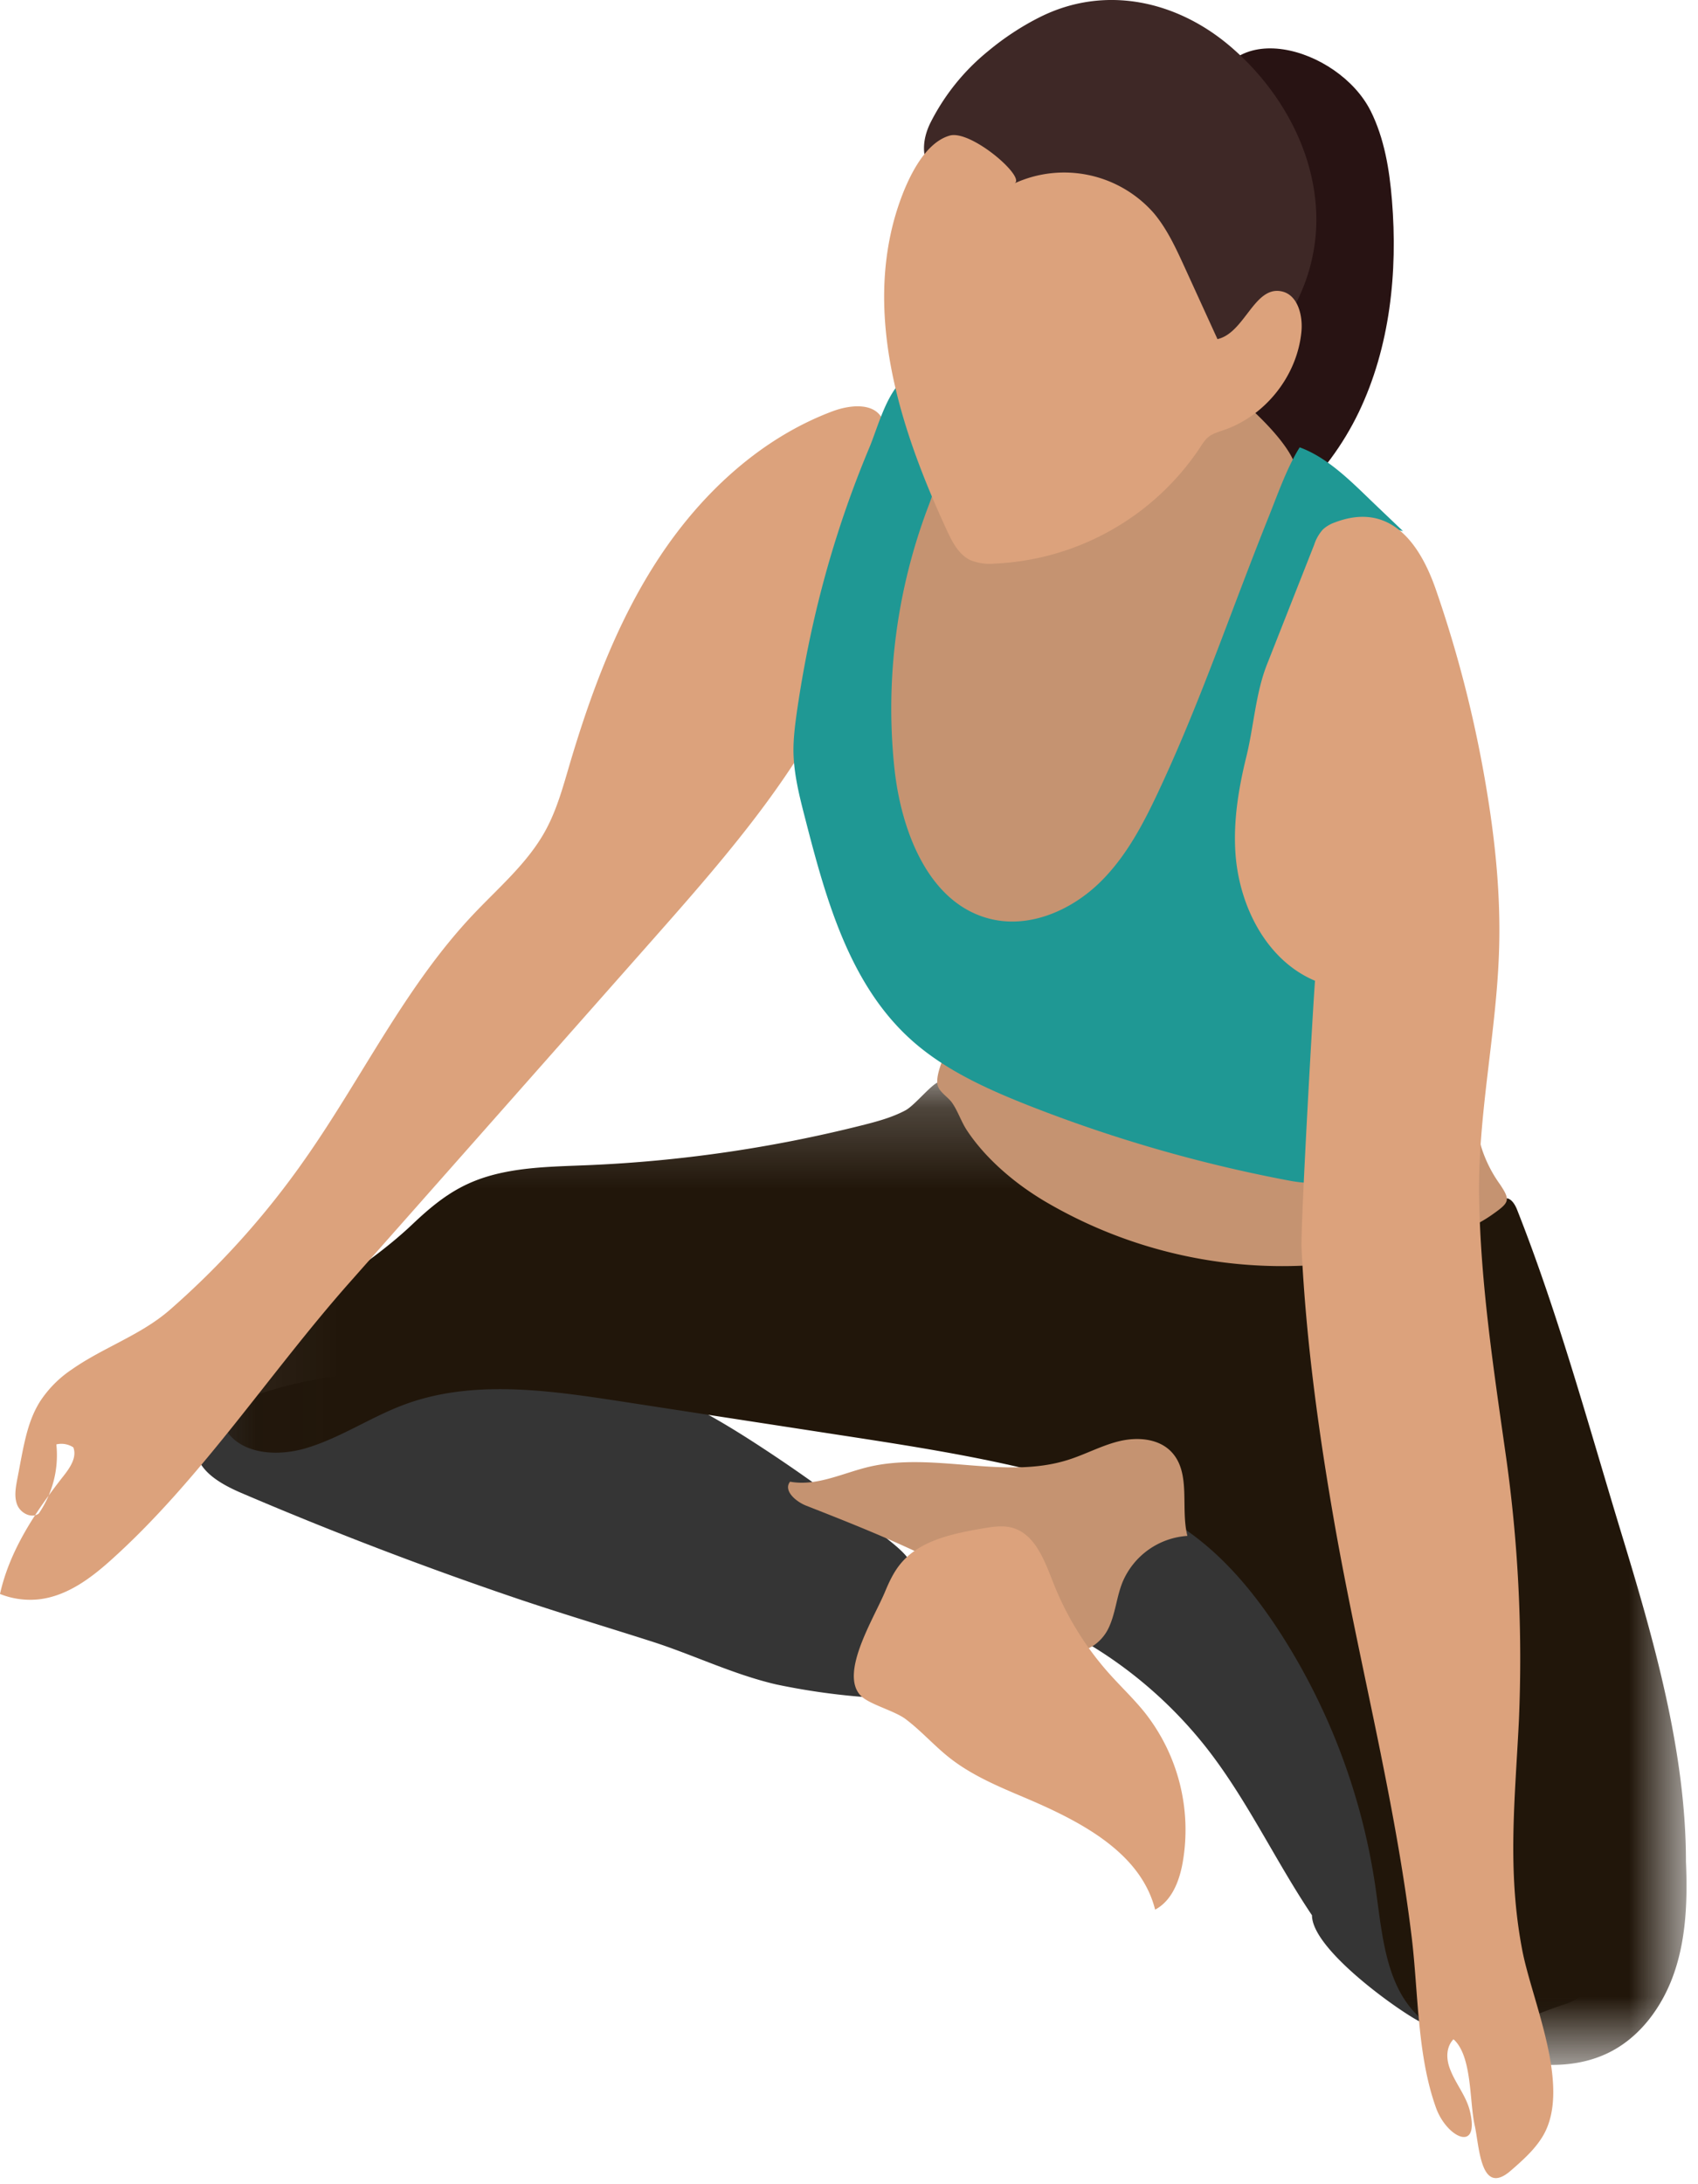 <svg xmlns="http://www.w3.org/2000/svg" xmlns:xlink="http://www.w3.org/1999/xlink" width="21" height="27" viewBox="0 0 21 27">
    <defs>
        <path id="a" d="M.048.184h18.155v12.158H.048z"/>
    </defs>
    <g fill="none" fill-rule="evenodd">
        <path fill="#281313" d="M16.95 1.368c.171.342.234.727.265 1.108.073.89-.024 1.813-.41 2.619-.388.806-1.09 1.485-1.953 1.722.394-.565.453-1.294.453-1.983 0-.632-.04-1.264-.12-1.892-.064-.515-.297-1.132-.222-1.653.165-1.134 1.594-.702 1.987.08"/>
        <path fill="#353535" d="M16.226 23.676c-.452-.672-.796-1.416-1.294-2.056-.422-.54-.95-1-1.545-1.342-.06-.034-.128-.076-.139-.145-.012-.073.046-.136.098-.187l1.299-1.257 1.208 1.029.438.373 1.782 1.517c.407.346.817.697 1.137 1.125.32.428.545.947.528 1.48-.004.158-.037.326-.15.434a.732.732 0 0 1-.273.14c-.671.232-1.16.55-1.814.171-.308-.178-1.275-.879-1.275-1.282M2.984 18.455c-.256-.11-.551-.276-.563-.554-.013-.285.281-.478.547-.583 1.03-.409 2.171-.407 3.28-.4.448.004.899.007 1.335.103.644.141 1.227.475 1.78.834.57.37 1.12.77 1.649 1.199.36.292.301.34.156.771l-.351 1.046c-.011.033-.024.07-.053.09-.032.021-.075.018-.113.014a8.42 8.42 0 0 1-1.052-.153c-.537-.125-1.03-.369-1.552-.535-.57-.182-1.143-.353-1.71-.546a47.24 47.24 0 0 1-3.353-1.286"/>
        <g transform="translate(2.655 13.183)">
            <mask id="b" fill="#fff">
                <use xlink:href="#a"/>
            </mask>
            <path fill="#21160A" d="M12.842 2.028c.435.06.874.076 1.313.081.467.005 1.383.011 1.71-.399.024-.03.047-.066.084-.077.073-.022.129.064.157.134.511 1.291.885 2.67 1.291 4.003.395 1.296.799 2.692.799 4.058.019.455.006.92-.137 1.351-.143.433-.431.833-.845 1.025-.666.309-1.528.054-2.124-.307-.612-.37-.639-1.112-.738-1.778a7.918 7.918 0 0 0-1.149-3.079c-.337-.529-.746-1.026-1.273-1.365-.376-.242-.801-.397-1.23-.525-.96-.284-1.955-.438-2.946-.59l-2.757-.424c-.884-.135-1.814-.267-2.652.044-.42.156-.797.417-1.227.542-.346.1-.784.074-.98-.228-.149-.227-.1-.54.046-.769.147-.228.373-.392.594-.55.555-.396 1.18-.76 1.674-1.23.414-.392.726-.587 1.326-.67.28-.038.564-.043.846-.055a16.802 16.802 0 0 0 3.38-.492c.183-.046.375-.097.542-.187.112-.061.323-.327.412-.35.318-.078.655.462.915.647a6.713 6.713 0 0 0 2.97 1.19" mask="url(#b)"/>
        </g>
        <path fill="#C59371" d="M12.464 14.526c.142.12.295.226.446.317a5.787 5.787 0 0 0 4.6.568c.325-.099.67-.2.95-.4.208-.147.223-.174.09-.372a1.62 1.62 0 0 1-.227-.449c-.056-.188.012-.436-.174-.528-.288-.142-.726.158-.993.244-.208.068-.418.142-.636.147-.255.005-.501-.085-.74-.173l-2.579-.954c-.1-.036-1.372-.303-1.386-.238-.04.192-.255.54-.22.723.018.086.13.15.178.218.073.104.112.23.181.337.134.205.313.395.51.56"/>
        <path fill="#DCA27C" d="M.496 17.323c-.166.264-.205.564-.283.965-.02.106-.04.22.002.319.043.1.176.167.264.103a1.27 1.27 0 0 0 .218-.855.268.268 0 0 1 .21.037c.048.127-.046.258-.13.364-.338.432-.657.907-.777 1.448.16.064.335.086.506.063.327-.046.608-.251.854-.471 1.116-.997 1.967-2.316 2.957-3.435l3.747-4.236c.96-1.086 1.94-2.202 2.47-3.55a6.24 6.24 0 0 0 .418-2.706.484.484 0 0 0-.043-.197c-.106-.198-.397-.167-.607-.09-.885.33-1.613 1.004-2.136 1.79-.523.786-.856 1.682-1.124 2.587-.081.276-.158.556-.296.808-.22.402-.58.705-.895 1.039-.839.888-1.372 2.014-2.073 3.014a10.335 10.335 0 0 1-1.679 1.873c-.36.313-.822.463-1.21.735a1.394 1.394 0 0 0-.393.395"/>
        <path fill="#C59371" d="M9.974 18.614c-.131-.051-.29-.187-.203-.298.329.06.65-.106.973-.183.805-.19 1.677.163 2.466-.087.216-.068.418-.18.638-.232.221-.052.48-.032.637.131.25.26.112.691.2 1.041a.937.937 0 0 0-.803.574c-.074.184-.087.391-.174.57-.087.18-.295.331-.479.254-.055-.023-.1-.063-.145-.102-.905-.79-2.006-1.236-3.11-1.668"/>
        <path fill="#DCA27C" d="M10.942 19.685c.05-.12.104-.239.184-.34.235-.3.645-.385 1.02-.45.125-.021.254-.043.375-.009.281.08.397.404.504.676.163.415.401.801.7 1.134.142.158.297.305.43.47a2.34 2.34 0 0 1 .471 1.862c-.041.228-.135.47-.34.578-.182-.722-.952-1.105-1.638-1.395-.312-.132-.629-.267-.896-.475-.193-.15-.355-.337-.55-.484-.14-.107-.46-.184-.562-.296-.252-.277.157-.932.302-1.271"/>
        <path fill="#C59371" d="M16.028 5.785c.034.153.01.311-.016.465a13.892 13.892 0 0 1-1.969 5.11c-.11.173-.23.35-.413.441-.154.079-.334.086-.507.092l-.912.03c-.187.007-.383.012-.554-.067a1.01 1.01 0 0 1-.34-.292c-.63-.77-.83-1.82-.754-2.812.076-.992.4-1.946.723-2.887.097-.283.202-.578.417-.787.15-.145.343-.236.536-.315.626-.253 1.756-.646 2.409-.32.38.188 1.287.932 1.38 1.342"/>
        <path fill="#1F9894" d="M14.405 9.616c-.209.456-.43.92-.784 1.274-.354.355-.873.587-1.361.472-.772-.181-1.116-1.084-1.199-1.871a7.04 7.04 0 0 1 .412-3.21c.075-.196.12-.332.119-.533-.002-.181.018-.35.093-.517.039-.084.089-.17.08-.262a1.601 1.601 0 0 1-.519-.33c-.268.149-.383.632-.498.903-.146.349-.277.704-.392 1.065-.23.72-.396 1.462-.503 2.21-.021.152-.04.305-.04.459.002.286.074.568.146.846.253.984.54 2.025 1.289 2.713.414.38.939.619 1.462.826 1.045.412 2.129.725 3.233.933.227.042.506.062.645-.122.085-.114.085-.269.08-.41l-.06-2.107c-.727.03-1.188-.803-1.236-1.528-.07-1.064.35-2.1.87-3.032.147-.265.258-.521.517-.703.171-.12.392-.183.593-.126l-.35-.334c-.27-.258-.57-.572-.928-.702-.162.256-.283.612-.4.9-.141.353-.277.71-.412 1.065-.27.713-.54 1.427-.857 2.121"/>
        <path fill="#3E2826" d="M12.217.635c.202-.169.423-.313.645-.424.8-.4 1.688-.205 2.353.362.609.52 1.04 1.275 1.064 2.075.025.8-.4 1.623-1.118 1.978-.152.075-.327.13-.488.08-.19-.059-.308-.241-.43-.399-.528-.68-1.34-1.032-2.015-1.536-.441-.33-1.005-.652-.726-1.243a2.71 2.71 0 0 1 .715-.893"/>
        <path fill="#DCA27C" d="M11.06 2.71c-.352 1.28.093 2.64.65 3.845.067.144.145.298.288.368a.645.645 0 0 0 .307.044 3.223 3.223 0 0 0 2.538-1.437c.03-.047.061-.096.106-.131.051-.04.116-.058.178-.08.52-.174.916-.672.968-1.217.02-.203-.045-.458-.244-.5-.339-.073-.456.514-.794.59l-.408-.893c-.107-.233-.215-.469-.38-.665a1.475 1.475 0 0 0-1.723-.367c.149-.072-.536-.665-.8-.591-.372.105-.596.71-.686 1.034M17.079 21.693c-.192-.95-.405-1.897-.574-2.858-.197-1.126-.353-2.262-.408-3.405-.014-.291.16-3.309.167-3.306-.6-.252-.937-.92-.984-1.568-.029-.407.038-.812.135-1.206.092-.376.114-.782.255-1.138l.583-1.478a.528.528 0 0 1 .107-.188.417.417 0 0 1 .146-.087c.683-.262 1.051.253 1.25.823.29.835.505 1.695.644 2.568.098.611.157 1.23.141 1.849-.026 1.042-.267 2.073-.248 3.115.019 1.046.174 2.076.321 3.111a17.85 17.85 0 0 1 .171 3.344c-.048.977-.147 1.846.04 2.83.118.63.618 1.704.255 2.308-.1.167-.25.299-.397.427-.375.323-.386-.3-.445-.563-.066-.297-.03-.856-.262-1.063-.086.091-.095.225-.047.357.066.184.202.338.249.527.129.53-.285.333-.418-.036-.234-.651-.218-1.418-.3-2.102-.092-.76-.23-1.512-.381-2.26"/>
    </g>
</svg>
